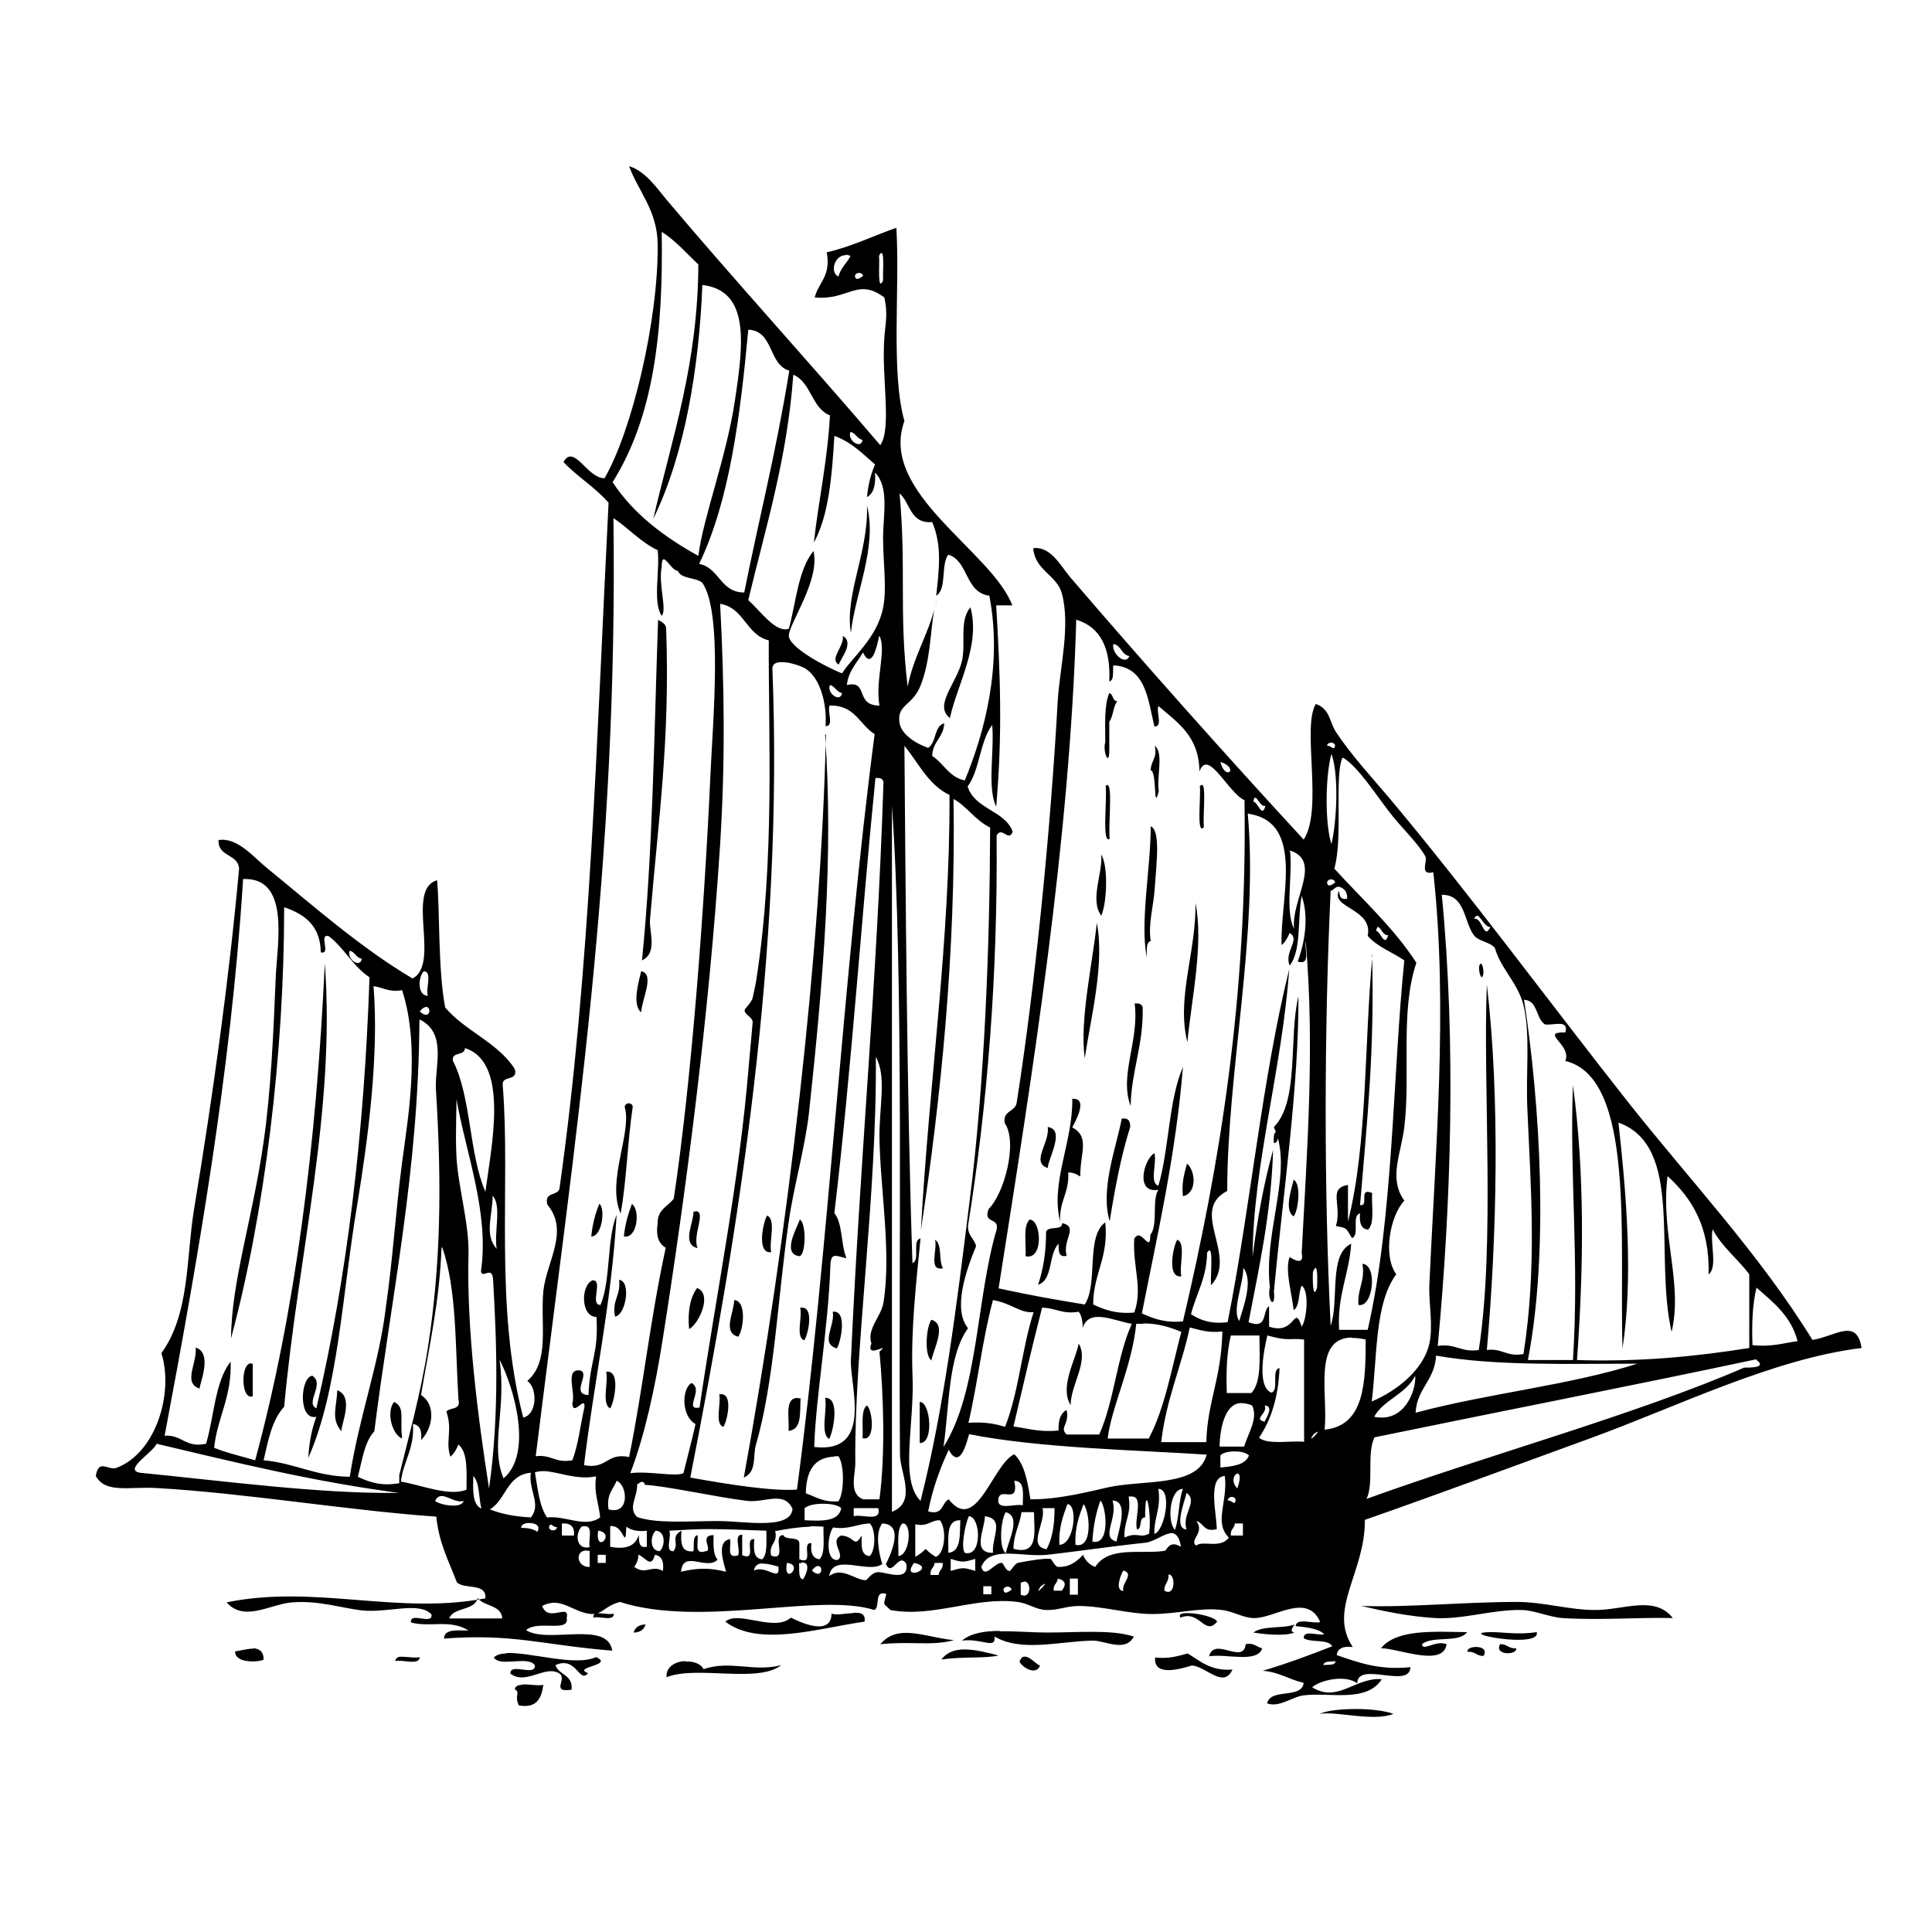 <?xml version="1.0" encoding="UTF-8" standalone="no"?>
<!-- Created with Inkscape (http://www.inkscape.org/) -->
<svg xmlns:dc="http://purl.org/dc/elements/1.1/" xmlns:cc="http://creativecommons.org/ns#" xmlns:rdf="http://www.w3.org/1999/02/22-rdf-syntax-ns#" xmlns:svg="http://www.w3.org/2000/svg" xmlns="http://www.w3.org/2000/svg" version="1.1" width="100%" height="100%" viewBox="0 0 48 48" id="Layer_1" xml:space="preserve">
<defs id="defs157" />
<path d="m 15.63,4.13 c 0.23,0.63 0.70,1.09 0.71,1.94 0.02,1.88 -0.64,4.64 -1.32,5.81 -0.43,0.01 -0.76,-0.87 -1.02,-0.40 0.34,0.36 0.79,0.63 1.12,1.01 -0.30,5.90 -0.45,11.60 -1.22,17.04 -0.04,0.19 -0.39,0.07 -0.30,0.40 0.55,0.66 -0.02,1.41 -0.10,2.14 -0.08,0.84 0.17,1.75 -0.40,2.24 0.25,0.16 0.26,0.82 -0.10,0.91 -0.73,-2.80 -0.31,-5.77 -0.51,-8.26 -0.03,-0.26 0.39,-0.08 0.30,-0.40 -0.42,-0.66 -1.23,-0.94 -1.73,-1.53 -0.18,-0.96 -0.13,-2.37 -0.20,-3.16 -0.79,0.22 0.09,2.08 -0.61,2.44 C 8.96,23.55 7.73,22.46 6.65,21.58 6.30,21.30 5.91,20.80 5.43,20.87 c -0.02,0.43 0.48,0.33 0.51,0.71 -0.25,2.77 -0.66,5.70 -1.12,8.47 -0.20,1.23 -0.10,2.58 -0.81,3.57 0.31,0.98 -0.13,2.48 -1.12,2.85 -0.20,0.07 -0.44,-0.24 -0.51,0.20 0.24,0.44 0.82,0.26 1.52,0.30 2.24,0.13 4.77,0.56 6.94,0.71 0.06,0.64 0.31,1.11 0.51,1.63 0.18,0.19 0.74,0.00 0.71,0.40 -2.19,0.42 -4.23,-0.35 -6.43,0.10 0.44,0.50 1.09,0.04 1.63,0 0.67,-0.05 1.21,0.14 1.73,0.20 0.64,0.07 1.43,-0.23 1.73,0.10 0.04,0.28 -0.55,-0.08 -0.51,0.20 0.48,0.13 0.97,-0.09 1.43,0.20 -0.27,0.00 -0.60,-0.05 -0.61,0.20 1.73,-0.13 2.44,0.16 4.18,0.30 -0.11,-0.76 -1.60,-0.16 -2.14,-0.51 0.29,-0.26 1.08,0.07 1.01,-0.30 0.08,-0.39 -0.46,0.13 -0.61,-0.30 0.47,-0.25 0.75,0.16 1.22,0.20 0.31,0.00 0.31,-0.19 0.71,-0.30 2.04,0.65 4.94,-0.24 6.32,0.20 0.16,-0.07 -0.02,-0.50 0.30,-0.40 -0.08,0.32 -0.08,0.21 0.10,0.40 1.06,0.20 2.11,-0.34 3.16,-0.20 0.26,0.03 0.45,0.19 0.71,0.20 0.29,0.01 0.51,-0.10 0.81,-0.10 0.59,-0.00 1.24,0.20 1.83,0.20 0.62,-8.41e-4 1.20,-0.17 1.73,-0.10 0.31,0.04 0.52,0.20 0.81,0.20 0.50,-0.00 1.31,-0.64 1.63,0.10 -0.17,0.05 -0.59,-0.12 -0.61,0.10 0.26,0.03 0.55,0.05 0.71,0.20 -0.14,0.05 -0.52,-0.12 -0.51,0.10 0.18,0.12 0.59,0.01 0.71,0.20 -0.56,0.22 -1.12,0.43 -1.73,0.61 0.41,0.03 0.66,0.22 1.02,0.30 -0.05,0.41 -0.82,0.12 -0.91,0.51 0.31,0.11 0.61,-0.16 0.91,-0.20 0.65,-0.08 1.56,0.19 1.94,-0.40 -0.65,-0.06 -1.09,0.60 -1.73,0.20 0.20,-0.18 0.82,-0.32 1.12,-0.10 0.01,-0.56 1.31,0.15 1.32,-0.40 -0.79,0.08 -1.30,-0.12 -1.83,-0.30 0.02,-0.17 0.17,-0.23 0.40,-0.20 -0.63,-0.93 0.31,-1.85 0.30,-3.16 1.86,-0.65 3.71,-1.34 5.61,-2.03 2.14,-0.78 4.53,-1.97 6.73,-2.24 -0.12,-0.76 -0.65,-0.29 -1.22,-0.20 -1.32,-2.14 -3.04,-3.96 -4.59,-5.92 -1.97,-2.50 -3.95,-5.19 -5.92,-7.54 -0.44,-0.52 -0.94,-1.06 -1.32,-1.63 -0.17,-0.25 -0.15,-0.59 -0.51,-0.71 -0.35,0.58 0.19,2.62 -0.30,3.37 -1.92,-2.08 -4.02,-4.44 -5.81,-6.53 -0.22,-0.26 -0.48,-0.77 -0.91,-0.71 0.04,0.55 0.59,0.67 0.71,1.12 0.22,0.80 -0.05,1.87 -0.10,2.65 -0.18,3.26 -0.56,7.07 -1.02,10.00 -0.03,0.24 -0.35,0.19 -0.30,0.51 0.33,0.47 -0.00,1.74 -0.40,2.14 -0.14,0.38 0.27,0.19 0.20,0.51 -0.51,1.72 -0.45,4.03 -1.32,5.40 0.15,-1.03 0.11,-2.26 0.61,-2.95 -0.38,-0.47 -0.06,-1.41 0.20,-2.04 -0.04,-0.19 -0.21,-0.25 -0.20,-0.51 0.48,-2.98 0.74,-6.19 0.71,-9.69 0.13,-0.25 0.30,0.18 0.40,-0.10 -0.20,-0.53 -0.94,-0.55 -1.12,-1.12 0.30,-0.40 0.30,-1.11 0.61,-1.53 l 0.00,0.00 c 0.06,0.64 -0.13,1.56 0.10,2.03 0.16,-1.84 0.10,-3.29 0,-5.00 l 0.40,0 C 24.64,13.69 21.82,12.24 22.47,10.46 22.13,9.26 22.36,7.16 22.27,5.66 c -0.58,0.20 -1.09,0.46 -1.73,0.61 0.11,0.59 -0.20,0.74 -0.30,1.12 0.84,0.08 1.06,-0.50 1.73,0 0.10,0.43 0.02,0.68 0,1.02 -0.07,0.98 0.19,2.24 -0.10,2.65 C 20.12,9.01 18.21,6.92 16.55,4.95 16.32,4.67 16.02,4.24 15.63,4.13 z m 0.81,1.63 c 0.35,0.22 0.61,0.53 0.91,0.81 -0.01,2.47 -0.65,4.30 -1.12,6.32 0.79,-1.61 1.14,-3.78 1.22,-5.81 1.17,0.14 1.03,1.42 0.81,2.86 -0.20,1.38 -0.79,2.91 -0.91,3.87 -0.85,-0.47 -1.61,-1.04 -2.13,-1.83 1.02,-1.63 1.26,-3.71 1.22,-6.22 z m 5.47,0.53 c 0.06,0.02 0.02,0.54 0.03,0.68 -0.15,0.31 -0.08,-0.44 -0.10,-0.61 0.02,-0.05 0.04,-0.08 0.06,-0.07 z m -0.90,0.04 c 0.04,2.21e-4 0.08,0.01 0.12,0.03 -0.09,0.18 -0.24,0.29 -0.30,0.51 C 20.61,6.77 20.73,6.34 21.01,6.34 z m 0.34,0.45 c 0.04,0.00 0.09,0.03 0.09,0.08 -0.09,0.06 -0.18,0.12 -0.20,0 0.01,-0.06 0.06,-0.08 0.11,-0.08 z m -2.76,1.41 c 0.64,0.03 0.49,0.86 1.02,1.02 -0.34,2.08 -0.73,3.57 -1.12,5.51 -0.60,-0.00 -0.61,-0.61 -1.12,-0.71 0.76,-1.58 1.02,-3.67 1.22,-5.81 z m 1.12,1.12 c 0.45,0.19 0.45,0.83 0.91,1.01 -0.06,1.12 -0.28,2.09 -0.40,3.16 0.37,-0.67 0.45,-1.65 0.51,-2.65 0.42,0.15 0.70,0.44 1.01,0.71 -0.10,0.23 -0.17,0.49 -0.20,0.81 0.17,-0.09 0.22,-0.31 0.20,-0.61 0.36,0.37 0.20,1.05 0.20,1.63 0.00,0.61 0.10,1.24 0,1.73 l 0.00,0 c -0.15,0.76 -0.78,1.24 -1.02,1.63 -0.24,-0.09 -1.25,-0.58 -1.32,-0.91 -0.05,-0.26 0.79,-1.39 0.61,-2.13 -0.38,0.47 -0.43,1.26 -0.61,1.93 -0.33,0.12 -0.72,-0.46 -1.01,-0.71 0.43,-1.80 0.97,-3.51 1.12,-5.61 z m 1.42,1.42 c 0.13,0.03 0.16,0.17 0.30,0.20 -0.04,0.25 -0.39,0.00 -0.30,-0.20 z m 1.22,1.53 c 0.27,0.23 0.26,0.76 0.81,0.71 0.24,0.57 0.18,1.11 0.10,1.83 0.27,-0.16 0.11,-0.77 0.30,-1.02 0.51,0.16 0.41,0.94 1.02,1.02 0.33,1.71 -0.11,3.38 -0.61,4.59 -0.39,-0.08 -0.52,-0.42 -0.81,-0.61 0.01,-0.36 0.28,-0.45 0.30,-0.81 -0.26,0.07 -0.19,0.48 -0.40,0.61 -0.35,-0.12 -0.67,-0.36 -0.71,-0.61 -0.08,-0.46 0.31,-0.43 0.51,-0.91 0.26,-0.63 0.25,-1.36 0.35,-1.91 -0.18,0.67 -0.52,1.19 -0.66,1.91 -0.22,-1.86 -0.03,-2.93 -0.20,-4.79 z m -0.81,0.30 c 0.04,1.16 -0.56,2.22 -0.40,3.16 0.11,-1.00 0.66,-2.12 0.40,-3.16 z m -6.32,0.30 c 0.39,0.25 0.68,0.60 1.12,0.81 0.06,0.51 -0.13,1.29 0.10,1.63 0.14,-0.15 -0.09,-0.78 0,-1.22 0.00,-0.47 0.23,0.11 0.40,0.10 0.08,0.21 0.45,0.16 0.61,0.30 0.51,0.74 0.26,3.42 0.20,4.79 -0.16,3.48 -0.48,7.65 -0.91,10.51 -0.14,0.19 -0.41,0.27 -0.40,0.61 -0.05,0.33 0.03,0.51 0.20,0.61 -0.40,1.85 -0.55,3.42 -0.91,5.20 -0.56,-0.12 -0.55,0.32 -1.12,0.20 0.25,-2.09 0.68,-4.00 0.81,-6.22 -0.25,0.62 -0.14,1.62 -0.40,2.24 -0.28,0.01 0.08,-0.63 -0.20,-0.61 -0.30,0.13 -0.29,0.91 0.10,0.91 0.05,0.95 -0.16,1.04 -0.20,1.94 -0.45,-0.02 0.05,-0.53 -0.20,-0.61 -0.40,-0.06 -0.11,0.55 -0.20,0.81 0.01,0.36 0.33,-0.21 0.30,0.10 -0.10,0.44 -0.15,0.93 -0.30,1.32 -0.42,0.08 -0.52,-0.15 -0.91,-0.10 0.99,-7.99 2.05,-14.74 1.93,-23.37 z m 8.06,2.04 c -0.01,0.06 -0.03,0.12 -0.04,0.19 0.01,-0.06 0.03,-0.12 0.04,-0.19 z m -5.40,0.10 c 0.61,0.09 0.65,0.77 1.22,0.91 -0.01,2.45 0.15,5.43 -0.30,8.37 -0.01,0.09 -0.06,0.34 -0.10,0.51 -0.03,0.12 -0.20,0.28 -0.20,0.30 -0.01,0.12 0.19,0.17 0.20,0.30 0.00,0.03 -0.07,0.78 -0.10,1.12 l -0.00,0 c -0.23,2.83 -0.81,5.66 -1.22,8.46 -0.41,0.08 0.12,-0.45 -0.20,-0.61 -0.25,0.15 -0.25,0.83 0.10,1.02 -0.09,0.41 -0.20,0.81 -0.30,1.22 -0.20,0.10 -0.83,-0.06 -1.32,0 0.36,-0.94 0.62,-2.14 0.81,-3.36 0.57,-3.61 1.15,-8.04 1.42,-12.24 0.13,-2.05 0.11,-3.95 0,-6.02 z m 6.22,0.10 c -0.27,0.34 -0.10,0.88 -0.20,1.32 -0.13,0.56 -0.71,1.10 -0.30,1.42 0.18,-0.83 0.77,-1.81 0.51,-2.75 z m 2.65,0.30 c 0.59,0.18 0.85,0.71 0.81,1.53 0.13,-0.03 0.08,-0.25 0.10,-0.40 0.80,0.04 0.86,0.83 1.02,1.52 0.22,0.01 0.04,-0.36 0.10,-0.51 0.47,0.41 1.01,0.74 1.02,1.63 0.21,-0.60 0.72,0.54 1.12,0.71 0.07,4.90 -0.61,9.04 -1.53,12.95 -0.45,0.04 -0.74,-0.07 -1.02,-0.20 0.39,-1.98 0.84,-3.92 1.02,-6.12 -0.36,0.83 -0.34,2.03 -0.61,2.95 -0.23,-0.07 -0.03,-0.57 -0.10,-0.81 -0.26,0.15 -0.49,1.01 0.10,0.91 -0.17,0.26 -0.00,0.87 -0.20,1.12 -0.00,0.50 -0.23,-0.22 -0.40,0.10 -0.04,0.71 0.22,1.22 0,1.83 -0.45,0.04 -0.74,-0.07 -1.02,-0.20 0.00,-0.77 0.39,-1.16 0.30,-2.04 -0.49,0.35 -0.17,1.53 -0.51,2.04 -0.91,-0.15 -1.29,-0.22 -2.14,-0.40 0.85,-5.41 1.77,-11.10 1.93,-16.63 z m -10.40,0.00 c -0.10,2.85 -0.13,5.78 -0.40,8.46 0.40,-0.18 0.17,-0.73 0.20,-1.02 0.21,-2.52 0.50,-4.45 0.40,-7.24 -0.02,-0.11 -0.11,-0.15 -0.20,-0.20 z m 4.59,0.40 c 0.04,0.26 -0.35,0.58 -0.10,0.71 0.05,-0.16 0.39,-0.54 0.10,-0.71 z m 0.91,0.00 c 0.18,0.35 -0.11,1.10 0,1.73 -0.62,0.00 -0.26,-0.64 -0.81,-0.51 0.04,-0.36 0.26,-0.56 0.40,-0.81 0.21,0.43 0.34,-0.10 0.40,-0.40 z m 5.81,0.20 c 0.20,0.03 0.20,0.27 0.40,0.30 -0.10,0.25 -0.45,-0.07 -0.40,-0.30 z m -8.23,0.45 c 0.21,7.5e-5 0.50,0.11 0.58,0.16 l 0.00,0 c 0.38,0.24 0.54,0.90 0.50,1.43 0.22,0.01 0.04,-0.36 0.10,-0.51 0.63,-0.02 0.74,0.47 1.12,0.71 -0.80,6.12 -1.15,12.92 -1.93,18.77 -0.64,0.04 -1.70,-0.13 -2.65,-0.30 1.21,-6.17 2.32,-13.04 2.04,-20.10 0.00,-0.12 0.10,-0.16 0.23,-0.16 z m 1.19,0.57 c 0.13,0.03 0.16,0.17 0.30,0.20 -0.04,0.25 -0.39,0.00 -0.30,-0.20 z m 6.94,0.20 c -0.13,0.30 -0.10,0.77 -0.10,1.22 -0.07,0.22 0.10,0.64 0.10,0.20 l 0,-0.71 c 0.10,-0.13 0.09,-0.37 0.20,-0.51 -0.13,-0.00 -0.09,-0.17 -0.20,-0.20 z m -7.04,1.02 c -0.12,5.38 -0.94,12.42 -2.04,18.47 0.33,-0.14 0.22,-0.54 0.30,-0.81 0.46,-1.59 0.54,-3.63 0.81,-5.51 0.13,-0.93 0.40,-1.81 0.51,-2.75 0.36,-3.35 0.61,-6.36 0.40,-9.38 z m 12.56,0.21 c 0.04,0.00 0.09,0.03 0.09,0.08 -0.04,0.14 -0.08,-0.01 -0.20,0 0.01,-0.06 0.06,-0.08 0.10,-0.08 z m -4.39,0.08 c 0.07,0.31 -0.10,0.37 -0.10,0.61 0.16,0.02 0.06,1.09 0.20,0.51 -0.06,-0.34 0.13,-0.95 -0.10,-1.12 z m -6.22,0.00 c 0.35,0.42 0.59,0.97 1.12,1.22 0.02,3.58 -0.51,7.15 -0.71,10.81 0.49,-3.24 0.87,-6.85 0.81,-10.71 0.34,0.19 0.54,0.53 0.91,0.71 -0.01,2.86 -0.13,6.30 -0.51,9.28 -0.32,2.58 -0.64,5.17 -1.22,7.45 -0.53,-0.54 -0.14,-1.89 -0.20,-3.16 -0.04,-1.10 0.09,-2.23 0.20,-3.36 -0.22,0.04 -0.00,0.54 -0.20,0.61 -0.14,-4.10 -0.17,-9.31 -0.20,-12.85 z m 10.61,0.20 c 0.19,0.53 0.13,1.69 0,2.24 -0.17,-0.52 -0.15,-1.72 0,-2.24 z m 0.30,0.10 c 0.36,0.23 0.76,0.85 1.12,1.32 0.30,0.40 0.71,0.77 0.91,1.12 0.07,0.12 -0.16,0.49 0.20,0.40 0.37,3.36 0.05,6.91 -0.10,10.30 -0.01,0.42 0.10,0.98 0,1.42 -0.14,0.62 -0.77,1.15 -1.43,1.43 0.14,-1.11 0.07,-2.44 0.61,-3.16 -0.34,-0.47 -0.15,-1.46 0.20,-1.83 -0.40,-0.56 -0.08,-1.16 0,-1.83 0.16,-1.32 -0.11,-2.87 0.30,-4.08 -0.57,-0.88 -1.34,-1.57 -2.04,-2.34 l 0.00,0 c 0.22,-0.74 -0.00,-2.29 0.20,-2.75 z m -3.06,0.10 c 0.48,0.15 0.13,0.50 0,0 z m -8.49,0.40 c 0.06,0.00 0.11,0.04 0.12,0.10 -0.16,5.02 -0.58,9.28 -0.81,14.38 -0.02,0.63 0.56,2.31 -0.91,2.14 0.03,-1.19 0.35,-2.96 0.40,-4.49 0.01,-0.37 0.14,-0.25 0.40,-0.20 -0.14,-0.33 -0.09,-0.86 -0.30,-1.12 0.43,-3.63 0.67,-7.33 1.02,-10.81 0.02,-0.00 0.05,-0.00 0.07,-0.00 z m 8.04,0.17 c -0.01,-0.00 -0.03,0.00 -0.06,0.03 0.03,0.27 -0.09,1.24 0.10,1.02 -0.03,-0.24 0.06,-1.01 -0.04,-1.05 z m -2.37,0.01 c -0.01,-6.69e-4 -0.02,0.00 -0.03,0.01 l 0,0.00 c 0.04,0.36 -0.10,1.46 0.10,1.32 -0.04,-0.34 0.08,-1.33 -0.06,-1.34 z m 3.69,0.31 c 0.05,-7.4e-5 0.14,0.24 0.25,0.20 -0.09,0.33 -0.19,-0.11 -0.30,-0.10 0.01,-0.07 0.02,-0.10 0.04,-0.10 z m -9.03,0.20 c 0.30,4.23 0.16,11.46 0.20,16.12 0.00,0.44 0.43,1.18 -0.20,1.42 l 0,-17.55 z m 8.87,0.20 c 1.40,0.22 0.77,2.11 0.81,3.26 0.09,-0.07 0.15,-0.18 0.20,-0.30 0.28,0.16 -0.14,0.45 0,0.81 0.30,-0.37 0.19,-1.16 0.30,-1.73 0.17,0.47 0.10,1.10 -0.10,1.63 0.34,0.10 0.16,-0.31 0.20,-0.51 0.23,2.67 0.03,5.22 -0.10,7.75 0.07,0.33 -0.21,0.16 -0.30,0.10 -0.12,0.33 0.05,0.86 0.10,1.32 0.16,-0.10 0.11,-0.43 0.20,-0.61 0.20,0.14 0.12,0.86 0,1.02 -0.20,-0.59 -0.14,0.23 -0.81,0 l 0,-0.51 c -0.18,0.12 -0.02,0.59 -0.51,0.40 0.26,-1.36 0.56,-2.69 0.61,-4.28 -0.23,0.82 -0.39,1.71 -0.51,2.65 0.01,-2.26 0.74,-4.70 0.91,-7.14 -0.68,2.75 -0.96,5.90 -1.53,8.77 -0.42,0.05 -0.68,-0.05 -0.91,-0.20 0.13,-0.51 0.39,-0.89 0.40,-1.53 0.18,-0.27 0.07,0.60 0.10,0.81 0.68,-0.73 -0.56,-1.85 0.40,-2.34 0.00,-2.98 0.78,-6.37 0.51,-9.38 z m -2.44,0.30 c 0.00,1.05 -0.27,2.37 -0.10,3.26 0.01,-0.15 -0.03,-0.37 0.10,-0.40 -0.07,-0.43 0.07,-0.85 0.10,-1.32 0.04,-0.62 0.15,-1.42 -0.10,-1.53 z m 3.46,0.61 c 0.81,0.27 0.03,1.20 0.10,1.94 -0.23,-0.44 -0.03,-1.32 -0.10,-1.94 z m -4.69,0.10 c 0.04,0.48 -0.29,1.12 0,1.52 0.14,-0.30 0.18,-1.23 0,-1.52 z m -21.32,0.61 c 1.17,-0.05 0.85,1.58 0.81,2.44 -0.05,1.28 -0.12,2.85 -0.30,4.08 -0.27,1.91 -0.80,3.47 -0.81,4.89 0.84,-3.12 1.32,-7.08 1.32,-10.71 0.50,0.17 0.90,0.45 0.91,1.12 0.27,0.07 -0.07,-0.48 0.20,-0.40 0.38,0.29 0.60,0.75 1.01,1.02 -0.13,3.88 -0.56,7.46 -1.32,10.71 -0.29,-0.14 0.22,-0.60 -0.10,-0.81 -0.30,0.03 -0.36,1.12 0.10,1.02 -0.11,0.29 -0.18,0.63 -0.20,1.02 0.75,-1.69 0.84,-4.08 1.22,-6.32 0.26,-1.58 0.54,-3.69 0.40,-5.40 0.23,0.03 0.38,0.16 0.71,0.10 0.47,1.44 0.13,3.27 0,4.28 -0.16,1.21 -0.23,2.40 -0.40,3.57 C 9.42,33.90 8.93,35.15 8.69,36.69 7.84,36.68 7.33,36.35 6.55,36.28 6.66,35.79 6.76,35.27 7.06,34.95 7.41,31.13 8.34,27.62 8.07,23.93 7.86,28.42 7.34,32.58 6.34,36.28 6.00,36.18 5.64,36.10 5.32,35.97 5.40,35.21 5.76,34.72 5.73,33.83 5.34,34.32 5.32,35.20 5.12,35.87 4.60,35.98 4.53,35.64 4.09,35.67 4.92,31.27 5.73,26.62 6.03,21.99 z m 27.01,0.01 c 0.05,-0.01 0.12,0.02 0.12,0.08 -0.09,0.06 -0.18,0.12 -0.20,0 0.00,-0.04 0.04,-0.07 0.07,-0.08 z m 0.22,0.18 c 0.12,0.04 0.21,0.12 0.20,0.30 -0.17,0.03 -0.19,-0.07 -0.20,-0.20 -0.23,0.43 0.85,0.44 0.71,1.12 0.23,0.27 0.60,0.40 0.91,0.61 -0.29,2.85 -0.27,6.39 -0.91,9.18 l -0.71,0 c -0.05,-0.87 0.25,-1.38 0.30,-2.14 -0.57,0.27 -0.29,1.40 -0.51,2.04 -0.17,-3.36 -0.16,-7.45 0,-10.81 0.08,-0.01 0.10,-0.10 0.20,-0.10 z m 2.55,0.20 c 0.60,0.00 0.54,0.68 0.81,1.02 0.12,0.14 0.38,0.15 0.51,0.30 0.14,0.51 0.57,0.87 0.71,1.42 0.18,0.75 0.05,1.72 0.10,2.65 0.08,1.86 0.24,3.87 -0.10,6.02 -0.42,0.08 -0.52,-0.15 -0.91,-0.10 0.25,-2.80 0.33,-6.29 0,-9.08 -0.10,2.57 0.21,6.42 -0.20,9.08 -0.44,0.07 -0.57,-0.17 -1.02,-0.10 0.33,-3.48 0.46,-7.52 0.10,-11.22 z m -6.12,0.20 c 0.03,1.18 -0.48,2.36 -0.20,3.46 0.10,-1.05 0.41,-2.44 0.20,-3.46 z m 6.99,0.32 c 0.08,-0.02 0.20,0.30 0.34,0.28 -0.17,0.35 -0.20,-0.25 -0.40,-0.20 0.01,-0.05 0.03,-0.07 0.06,-0.07 z m -9.44,0.18 c -0.11,1.04 -0.43,2.42 -0.30,3.36 0.15,-1.00 0.50,-2.35 0.30,-3.36 z m 6.99,0.10 c 0.05,-7.3e-5 0.14,0.24 0.25,0.20 -0.09,0.33 -0.20,-0.11 -0.30,-0.10 0.01,-0.07 0.03,-0.10 0.05,-0.10 z M 8.69,23.62 c 0.13,0.03 0.16,0.18 0.30,0.20 -0.04,0.25 -0.39,0.00 -0.30,-0.20 z m 25.41,0.10 c -0.21,2.20 -0.12,4.70 -0.61,6.63 l 0,-0.91 c -0.51,0.08 -0.14,0.51 -0.30,1.02 0.28,0.06 0.23,0.02 0.40,0.30 0.20,-0.07 -0.02,-0.57 0.20,-0.61 -0.02,0.23 0.02,0.38 0.20,0.40 0.17,-0.16 0.08,-0.59 0.10,-0.91 -0.36,-0.15 -0.06,0.34 -0.30,0.30 0.18,-2.17 0.36,-3.77 0.30,-6.22 z m 2.68,0.23 c -0.01,8.58e-4 -0.02,0.01 -0.03,0.06 -0.02,0.13 0.06,0.39 0.10,0.20 0.02,-0.10 -0.02,-0.27 -0.06,-0.27 z M 10.53,24.13 c 0.22,0.01 0.04,0.43 0.10,0.61 -0.27,-0.00 -0.24,-0.48 -0.10,-0.61 z m 5.40,0 c -0.05,0.22 -0.24,0.83 0,1.02 0.01,-0.31 0.35,-0.95 0,-1.02 z m 16.33,0.61 -0.00,0.00 c 1.6e-5,0.00 -1.6e-5,0.00 0,0.01 0.00,-0.00 0.00,-0.01 0.00,-0.01 z m -0.00,0.01 c -0.25,1.02 0.03,2.60 -0.61,3.25 0.01,0.04 0.03,0.08 0.05,0.12 -0.06,0.04 -0.06,0.16 -0.05,0.28 0.06,-0.00 0.09,-0.06 0.10,-0.12 0.28,1.04 -0.35,2.41 -0.20,3.70 -0.08,0.34 0.15,0.58 0.10,0.10 0.22,-2.35 0.62,-5.08 0.61,-7.33 z m 5.61,0.09 c 0.34,0.02 0.28,0.45 0.51,0.61 0.19,0.04 0.61,-0.14 0.51,0.20 -0.66,-0.01 0.17,0.30 0,0.71 1.74,0.41 1.34,4.42 1.42,7.14 0.27,-1.73 0.10,-3.81 -0.10,-5.61 1.64,0.59 0.88,3.26 1.32,5.20 0.29,-1.21 -0.28,-2.43 -0.10,-3.87 0.60,0.55 1.05,1.25 1.02,2.44 0.23,-0.17 0.03,-0.77 0.10,-1.12 0.23,0.44 0.62,0.73 0.91,1.12 l 0,1.83 c -1.31,0.21 -2.70,0.35 -4.28,0.30 0.17,-2.35 0.19,-4.66 -0.10,-6.83 -0.09,2.23 0.16,4.32 0,6.83 l -1.12,0 c 0.52,-2.68 0.31,-6.33 -0.10,-8.98 z m -9.61,0.09 c -0.02,-0.00 -0.04,-4.2e-4 -0.07,0.00 0.12,0.93 -0.39,1.78 -0.10,2.55 0.02,-0.89 0.32,-1.51 0.30,-2.45 -0.01,-0.05 -0.05,-0.09 -0.12,-0.10 z m -17.69,0.09 c 0.16,-0.04 0.13,0.36 -0.14,0.11 0.05,-0.07 0.10,-0.10 0.14,-0.11 z m -0.14,0.31 c 0.68,0.34 0.37,1.15 0.40,1.73 0.15,2.39 0.12,4.37 -0.20,6.43 -0.17,1.10 -0.48,2.22 -0.71,3.16 l 0,0.20 C 9.46,36.93 9.17,36.82 8.89,36.69 9.00,36.28 9.05,35.83 9.30,35.56 9.72,32.21 10.40,29.12 10.42,25.36 z m 1.12,0.71 c 1.12,0.35 0.65,2.47 0.51,3.57 -0.41,-0.94 -0.35,-2.37 -0.81,-3.26 -0.03,-0.23 0.29,-0.11 0.30,-0.30 z m 10.20,0.20 c 0.29,0.50 0.09,1.23 0.10,2.04 0.02,1.27 0.30,2.83 0.10,4.08 -0.06,0.36 -0.42,0.65 -0.30,1.02 -0.16,0.41 0.51,-0.07 0.20,0.20 0.10,1.06 0.15,2.53 0,3.67 l -0.40,0 c -0.38,-0.13 -0.19,-0.66 -0.20,-0.91 l -0.00,-0.00 c -0.03,-2.77 0.54,-6.60 0.51,-10.10 z M 11.34,27.30 c 0.23,1.34 0.82,2.82 0.61,4.28 0.03,0.21 0.27,-0.15 0.30,0.20 l 0,0.00 c 0.08,1.40 0.17,3.31 -0.10,5.20 -0.27,-1.73 -0.56,-3.94 -0.51,-5.81 0.02,-0.77 -0.26,-1.68 -0.30,-2.44 -0.03,-0.56 0.01,-1.37 0,-1.43 z m 15.30,0 0,0.00 c 0.02,1.07 -0.55,2.09 -0.30,3.05 -0.03,-0.51 0.23,-0.71 0.20,-1.22 0.14,-0.00 0.22,0.05 0.30,0.10 -0.01,-0.58 0.25,-0.98 -0.20,-1.22 0.06,-0.12 0.42,-0.74 0,-0.71 z m -11.01,0.11 c -0.04,-0.00 -0.10,0.02 -0.11,0.09 0.19,0.64 -0.46,1.84 -0.10,2.65 0.15,-0.83 0.17,-1.79 0.30,-2.65 -5.41e-4,-0.05 -0.04,-0.08 -0.09,-0.09 z m 12.29,0.38 c -0.01,1.36e-4 -0.03,0.00 -0.05,0.00 -0.14,0.73 -0.54,1.76 -0.30,2.55 0.13,-0.81 0.28,-1.62 0.51,-2.34 -0.00,-0.10 -0.02,-0.21 -0.14,-0.21 z m -1.89,0.21 c 0.06,0.39 -0.43,0.87 0,1.02 0.01,-0.24 0.45,-0.96 0,-1.02 z m 3.46,0.91 c -0.06,0.24 -0.14,0.46 -0.10,0.81 0.36,-0.08 0.31,-0.64 0.10,-0.81 z m 2.65,0.40 c -0.04,0.20 -0.25,0.75 0,0.91 0.11,-0.12 0.20,-0.80 0,-0.91 z m -19.90,0.40 c 0.23,0.24 0.03,0.91 0.10,1.32 -0.31,-0.36 -0.11,-0.78 -0.10,-1.32 z m 2.65,0.20 c -0.10,0.24 -0.17,0.50 -0.20,0.81 0.28,0.00 0.35,-0.72 0.20,-0.81 z m 0.81,0 c -0.09,0.24 -0.17,0.50 -0.20,0.81 0.34,0.06 0.41,-0.66 0.20,-0.81 z m 1.59,0.19 c -0.01,-0.00 -0.03,-2.85e-4 -0.06,0.00 0.00,0.30 -0.30,0.81 0.10,0.91 -0.13,-0.33 0.22,-0.90 -0.04,-0.92 z m 1.77,0.10 c -0.09,0.12 -0.28,0.96 0.10,0.91 -0.06,-0.27 0.13,-0.80 -0.10,-0.91 z m 0.81,0.10 c -0.05,0.18 -0.47,0.86 0,0.91 0.16,-0.07 0.16,-0.84 0,-0.91 z m 5.71,0 c -0.17,0.16 -0.08,0.60 -0.10,0.91 0.45,0.11 0.40,-0.90 0.10,-0.91 z m 0.81,0.10 c -0.01,0.18 -0.34,0.05 -0.40,0.20 0.00,0.51 -0.07,0.94 -0.20,1.32 0.38,-0.12 0.25,-0.76 0.51,-1.02 0.00,0.16 -0.01,0.35 0.20,0.30 -0.11,-0.40 0.30,-0.71 -0.10,-0.81 z m -3.16,0.40 c 0.07,0.23 -0.18,0.79 0.20,0.71 -0.12,-0.18 -0.01,-0.59 -0.20,-0.71 z m 6.02,0 c -0.09,0.12 -0.28,0.96 0.10,0.91 -0.06,-0.27 0.12,-0.81 -0.10,-0.91 z m -18.26,0.20 c 0.36,1.03 0.32,2.46 0.40,3.77 0.07,0.27 -0.21,0.19 -0.30,0.30 0.16,0.46 -0.03,0.74 0.10,1.12 0.09,-0.07 0.15,-0.18 0.20,-0.30 0.24,0.20 0.20,0.67 0.20,1.12 -0.42,0.18 -1.14,-0.12 -1.63,-0.20 0.06,-0.51 0.34,-0.81 0.30,-1.43 0.17,0.02 0.23,0.17 0.20,0.40 0.31,-0.31 0.37,-0.89 0,-1.12 0.20,-1.19 0.46,-2.32 0.51,-3.67 z m 22.86,0.40 c 0.07,0.45 -0.13,0.61 -0.10,1.02 0.37,0.08 0.48,-1.00 0.10,-1.02 z m -2.96,0.10 c 0.26,0.33 -0.01,0.99 -0.10,1.32 -0.19,-0.26 0.10,-0.91 0.10,-1.32 z m 1.79,0.00 c 0.06,-0.02 0.05,0.39 0.04,0.50 -0.11,0.33 -0.11,-0.27 -0.10,-0.40 0.02,-0.06 0.04,-0.08 0.05,-0.09 z m -17.30,0.30 c 0.05,0.39 -0.18,0.49 -0.10,0.91 0.28,-0.04 0.40,-0.90 0.10,-0.91 z m 1.94,0.20 c -0.17,0.23 -0.24,0.57 -0.20,1.02 0.24,-0.12 0.59,-0.87 0.20,-1.02 z m 26.33,0 c 0.41,0.36 0.85,0.70 1.01,1.32 -0.35,0.05 -0.66,0.15 -1.12,0.10 -0.02,-0.53 0.00,-1.02 0.10,-1.43 z m -25.41,0.30 c 0.00,0.30 -0.30,0.81 0.10,0.91 0.13,-0.16 0.22,-0.89 -0.10,-0.91 z m 6.43,0 c 0.47,0.08 0.67,0.33 1.01,0.30 -0.29,0.89 -0.37,2.00 -0.71,2.85 -0.25,-0.08 -0.54,-0.13 -0.91,-0.10 0.23,-0.98 0.35,-2.09 0.61,-3.05 z m -4.73,0.19 c -0.01,-0.00 -0.03,-4.65e-4 -0.06,0.00 0.06,0.24 -0.12,0.73 0.10,0.81 0.08,-0.09 0.25,-0.78 -0.03,-0.81 z m 5.95,0.00 c 0.33,0.00 0.50,0.17 0.91,0.10 0.07,0.09 0.10,0.23 0.10,0.40 0.16,-0.50 0.78,-0.17 1.22,-0.10 -0.37,0.81 -0.44,1.93 -0.81,2.75 l -0.81,0 c -0.19,-0.18 0.08,-0.25 0,-0.61 -0.15,0.08 -0.21,0.25 -0.20,0.51 -0.45,0.05 -0.76,-0.05 -1.12,-0.10 0.23,-0.98 0.46,-1.98 0.71,-2.95 z m -5.20,0.10 c 0.06,0.36 -0.32,0.79 0.10,0.91 0.09,-0.12 0.28,-0.96 -0.10,-0.91 z m 2.45,0.20 c -0.12,0.15 -0.19,0.87 0,1.01 0.05,-0.28 0.40,-0.90 0,-1.01 z m 5.27,0.09 c 0.38,8.29e-4 0.67,0.10 0.94,0.21 -0.24,0.90 -0.41,1.90 -0.81,2.65 l -1.02,0 c 0.09,-0.78 0.60,-1.77 0.71,-2.85 0.05,-0.00 0.11,-0.00 0.17,-0.00 z m 1.15,0.10 c 0.24,0.06 0.46,0.14 0.81,0.10 -0.03,1.20 -0.37,1.72 -0.40,2.75 l -1.12,0 -0.00,0 c 0.12,-1.06 0.50,-1.87 0.71,-2.85 z m 1.02,0.20 0.71,0 c -0.00,0.54 0.06,1.15 -0.20,1.43 l -0.61,0 c -0.02,-0.53 0.00,-1.02 0.10,-1.43 z m 0.91,0 c 0.54,0.15 0.53,0.06 0.91,0.10 l 0,2.54 c -0.37,-0.03 -0.90,0.08 -1.12,-0.10 0.30,-0.44 0.48,-1.01 0.51,-1.73 -0.22,0.04 -0.00,0.54 -0.20,0.61 -0.38,-0.14 -0.18,-1.11 -0.10,-1.43 z m 2.10,0.06 c 0.10,-0.00 0.21,0.01 0.34,0.04 -0.00,1.08 -0.03,2.14 -1.02,2.24 0.09,-0.88 -0.30,-2.27 0.67,-2.29 z m -6.79,0.14 c -0.08,0.42 -0.48,1.08 -0.20,1.53 0.00,-0.51 0.46,-1.09 0.20,-1.53 z m -21.94,0.10 c 0.05,0.37 -0.33,0.88 0.10,1.02 -0.01,-0.10 0.34,-0.89 -0.10,-1.02 z m 30.82,0.20 c 1.47,0.26 3.26,0.20 5.00,0.20 -1.69,0.54 -3.74,0.74 -5.51,1.22 0.03,-0.61 0.48,-0.80 0.51,-1.43 z m 7.95,0.10 c 0.32,0.23 -0.26,0.19 -0.30,0.20 -2.73,1.18 -6.40,2.18 -9.38,3.26 0.19,-0.38 0.00,-1.14 0.20,-1.53 3.15,-0.65 6.34,-1.27 9.49,-1.94 z m -31.22,0.00 c 0.37,0.71 0.83,2.34 0.10,2.95 -0.34,-0.82 0.08,-1.72 -0.10,-2.95 z m -6.18,0.09 c -0.26,0.02 -0.24,0.93 0.05,0.82 l 0,-0.81 c -0.02,-0.00 -0.03,-0.00 -0.05,-0.00 z m 8.83,0.21 c 0.06,0.27 -0.12,0.80 0.10,0.91 0.09,-0.12 0.28,-0.96 -0.10,-0.91 z m 20.10,0.10 c 0.03,0.31 -0.23,1.18 -1.02,1.02 0.24,-0.43 0.79,-0.56 1.02,-1.02 z M 8.38,34.54 c -0.02,0.45 -0.16,0.70 0.10,1.02 0.00,-0.19 0.32,-0.86 -0.10,-1.02 z m 9.55,0.10 c -0.01,-0.00 -0.04,-4.51e-4 -0.06,0.00 0.05,0.24 -0.12,0.73 0.10,0.81 0.08,-0.09 0.25,-0.78 -0.03,-0.81 z m 1.89,0.09 c -0.34,0.00 -0.20,0.50 -0.23,0.82 0.34,-0.03 0.28,-0.46 0.30,-0.81 -0.02,-0.00 -0.05,-0.00 -0.07,-0.00 z m 0.68,0.00 c 0.06,0.31 -0.13,0.88 0.10,1.02 0.09,-0.14 0.29,-1.04 -0.10,-1.02 z m -10.71,0.10 c -0.20,0.25 -0.05,0.81 0.20,0.91 -0.06,-0.51 0.08,-0.78 -0.20,-0.91 z m 13.06,0 0,1.02 c 0.36,0.03 0.27,-1.03 0,-1.02 z m 7.97,0.03 c 0.08,-0.00 0.18,0.01 0.29,0.06 0.15,0.33 -0.09,0.66 -0.20,1.02 l -0.61,0 c 0.01,-0.48 0.14,-1.05 0.51,-1.08 z m -9.29,0.06 c -0.15,0.14 -0.08,0.52 -0.10,0.81 0.34,0.10 0.24,-0.76 0.10,-0.81 z m 9.89,0 c 0.25,0.01 0.02,0.34 0,0.40 -0.30,-0.06 0.09,-0.21 0,-0.40 z m 1.32,0.65 c 0.04,0.00 -0.30,0.34 -0.10,0.06 0.06,-0.04 0.09,-0.06 0.10,-0.06 z m -8.67,0.06 c 1.73,0.35 4.26,0.40 5.91,0.51 -0.21,0.81 -1.56,0.62 -2.44,0.81 -0.41,0.09 -1.23,0.31 -1.94,0.30 -0.07,-0.43 -0.14,-0.87 -0.40,-1.12 -0.54,0.25 -0.94,2.00 -1.63,1.12 -0.18,0.09 -0.13,0.41 -0.51,0.30 0.11,-0.56 0.29,-1.06 0.51,-1.53 0.27,0.49 0.43,-0.11 0.51,-0.40 z M 3.89,35.87 c 1.95,0.46 3.88,0.94 6.02,1.22 C 7.98,37.12 5.52,36.79 3.48,36.59 3.05,36.52 3.81,36.08 3.89,35.87 z m 26.79,0.19 c 0.14,0 0.28,0.03 0.35,0.10 -0.09,0.24 -0.40,0.27 -0.71,0.30 l 0,-0.30 c 0.06,-0.07 0.21,-0.10 0.35,-0.10 z M 20.73,36.18 c 0.03,-0.00 0.07,-0.00 0.10,0 0.15,0.20 0.15,0.91 0,1.12 -0.37,0.03 -0.56,-0.11 -0.81,-0.20 0.01,-0.53 0.19,-0.89 0.70,-0.91 z m -7.23,0.37 c 0.34,0.00 0.80,0.23 1.31,0.13 -0.06,0.43 0.07,0.67 0.10,1.02 -0.37,0.27 -0.85,-0.05 -1.32,0 -0.19,-0.28 -0.23,-0.71 -0.30,-1.12 0.06,-0.02 0.13,-0.03 0.21,-0.03 z m -0.31,0.03 c -0.07,0.44 0.27,0.79 0,1.12 -0.38,-0.02 -0.72,-0.08 -1.02,-0.20 0.40,-0.23 0.42,-0.86 1.02,-0.91 z m 17.55,0.03 c 0.06,-0.00 0.10,0.09 0,0.37 -0.17,-0.18 -0.07,-0.36 0,-0.37 z m -18.98,0.06 c 0.16,0.17 0.13,0.54 0.20,0.81 -0.23,-0.10 -0.21,-0.47 -0.20,-0.81 z m 18.67,0 c 0.08,0.65 -0.28,1.15 0.10,1.53 -0.21,0.29 -0.65,0.06 -0.81,0.20 -0.19,-0.13 0.23,-0.33 0,-0.61 0.19,0.04 0.18,0.29 0.51,0.20 -0.00,-0.37 -0.24,-1.29 0.20,-1.32 z M 15.32,36.79 c 0.27,0.10 0.34,0.86 -0.20,0.71 l -0.00,0 c -0.06,-0.36 0.11,-0.49 0.20,-0.71 z m 9.89,0 c 0.26,0.01 0.20,0.34 0.20,0.61 -0.17,-0.05 -0.59,0.12 -0.61,-0.10 0.00,-0.43 0.53,0.14 0.40,-0.51 z m -9.26,0.03 c 0.03,-0.00 0.06,0.00 0.07,0.07 0.55,0.03 1.79,0.31 2.55,0.40 0.42,0.05 0.92,-0.26 1.12,0.20 -0.05,0.53 -1.21,0.30 -1.83,0.30 -0.75,0 -1.54,0.07 -2.03,-0.10 -0.24,-0.23 0.01,-0.49 0,-0.81 0.04,-0.03 0.09,-0.06 0.12,-0.07 z m 12.83,0.17 c 0.36,0.01 0.15,1.05 -0.10,1.12 -0.01,-0.42 0.17,-0.63 0.10,-1.12 z m 0.61,0 c -0.11,0.29 -0.09,0.72 -0.20,1.02 -0.20,-0.21 -0.13,-1.02 0.20,-1.02 z m 0.09,0.10 c 0.30,0.21 -0.13,0.53 0,0.91 -0.32,-0.02 -0.06,-0.66 0,-0.91 z m -18.53,0.08 c 0.16,-0.02 0.37,0.18 0.57,0.12 -0.06,0.21 -0.62,0.09 -0.71,0 0.03,-0.07 0.08,-0.11 0.13,-0.12 z m 17.17,0.01 c 0.30,0.01 0.05,0.58 0.13,0.82 0.14,-0.02 0.03,-0.30 0.20,-0.30 -0.00,-0.96 0.17,-0.08 0.10,0.40 -0.21,0.13 -0.30,-0.05 -0.61,0.10 -0.03,-0.40 0.18,-0.56 0.10,-1.02 0.02,-0.00 0.04,-0.00 0.06,-0.00 z m 2.49,0.01 c 0.04,0.00 0.09,0.03 0.09,0.09 -0.04,0.14 -0.08,-0.01 -0.20,0 0.01,-0.06 0.06,-0.09 0.10,-0.09 z m -3.27,0.09 c 0.15,0.16 0.25,1.13 -0.20,1.02 l -0.00,0 c 0.02,-0.38 0.09,-0.72 0.20,-1.02 z m 0.30,0 c 0.43,0.01 0.13,0.81 0.10,1.02 -0.41,-0.11 0.04,-0.56 -0.10,-1.02 z m -7.19,0.08 c 0.18,0 0.37,0.03 0.45,0.11 -0.06,0.34 -0.49,0.32 -0.91,0.30 l 0,-0.30 0.00,0 c 0.08,-0.07 0.26,-0.11 0.45,-0.11 z m 6.07,0.01 c 0.27,0.01 0.17,1.01 -0.20,1.01 -0.02,-0.43 0.09,-0.71 0.20,-1.01 z m 0.40,0 c 0.15,0.16 0.25,1.12 -0.20,1.01 -0.02,-0.43 0.09,-0.71 0.20,-1.01 z m -5.71,0.10 0.61,0 c 0.09,0.36 -0.40,0.14 -0.61,0.20 l 0,-0.20 z m 4.69,0 0.30,0 c -0.00,0.40 -0.05,0.76 -0.20,1.02 -0.49,-0.08 -0.00,-0.68 -0.10,-1.02 z m -0.91,0.10 c 0.40,0.11 0.05,0.73 0,1.02 -0.19,-0.14 -0.12,-0.86 0,-1.02 z m 0.40,0 0.30,0 c -0.00,0.47 0.13,1.08 -0.51,0.91 0.00,-0.36 0.15,-0.58 0.20,-0.91 z m -1.32,0.10 c 0.30,0.01 0.34,1.03 -0.10,0.91 -0.10,-0.13 -0.00,-0.68 0.10,-0.91 z m 0.40,0 c 0.50,0.07 0.17,0.51 0.20,0.91 -0.54,0.01 -0.20,-0.60 -0.20,-0.91 z m -1.12,0.10 c 0.17,0.20 0.14,0.82 -0.10,0.91 -0.43,-0.26 -0.07,-0.26 -0.51,0 l 0,-0.81 c 0.31,0.07 0.37,-0.10 0.61,-0.10 z m 0.51,0 c -0.02,0.35 0.03,0.78 -0.30,0.81 0.01,-0.36 -0.07,-0.82 0.30,-0.81 z m -10.75,0.07 c 0.15,-0.01 0.34,0.04 0.24,0.22 -0.09,-0.07 -0.22,-0.10 -0.40,-0.10 -0.01,-0.06 0.06,-0.11 0.15,-0.12 z m 0.93,0.01 c 0.16,0.01 0.24,0.11 0.22,0.30 l -0.30,0 0,-0.30 c 0.02,-0.00 0.05,-0.00 0.07,-0.00 z m 7.57,0.00 c 0.15,0.14 0.15,0.66 0,0.81 -0.22,-0.01 -0.21,-0.25 -0.20,-0.51 -0.20,0.33 -0.16,0.02 -0.51,0 -0.32,0.14 0.14,0.50 -0.10,0.61 -0.31,-0.00 -0.23,-0.66 -0.10,-0.81 0.40,0.06 0.58,-0.09 0.91,-0.10 z m 0.30,0 c 0.58,0.01 0.21,0.79 0.10,1.01 0.16,0.34 0.32,-0.32 0.51,0 0.06,0.46 -0.51,0.19 -0.71,0.20 -0.16,0.01 -0.27,0.20 -0.30,0.20 -0.26,0.00 -0.60,-0.35 -0.91,-0.10 0.09,-0.59 0.96,-0.05 1.32,-0.30 -0.08,-0.25 -0.19,-0.78 0,-1.01 z m 0.51,0 c 0.25,-0.03 0.19,0.79 -0.10,0.81 0.01,-0.29 -0.05,-0.66 0.10,-0.81 z m 8.26,0 0.20,0 0,0.30 -0.30,0 c -0.02,-0.16 0.09,-0.17 0.10,-0.30 z m -16.99,0.03 c 0.03,0.00 0.07,0.07 0.15,0.06 -0.02,0.12 -0.20,0.10 -0.20,0 0.01,-0.05 0.03,-0.06 0.05,-0.06 z m 0.86,0.04 c 0.19,0.01 0.06,0.36 0.10,0.52 -0.35,0.07 -0.36,-0.35 -0.20,-0.51 0.04,-0.01 0.07,-0.02 0.10,-0.01 z m 0.67,0.00 c 0.28,-0.00 0.32,0.62 0.34,0.01 0.11,0.08 0.27,0.13 0.51,0.10 l 0,0.40 c -0.21,0.04 -0.19,-0.14 -0.20,-0.30 -0.07,0.26 -0.29,0.38 -0.71,0.30 l 0,-0.51 c 0.02,-0.00 0.04,-0.01 0.06,-0.01 z m 4.90,0 c 0.10,-0.00 0.22,0.00 0.34,0.01 -0.01,0.29 0.05,0.66 -0.10,0.81 -0.17,-0.02 -0.23,-0.17 -0.20,-0.40 -0.27,-0.03 0.09,0.56 -0.30,0.40 l 0,-0.40 c -0.01,-0.18 -0.34,-0.06 -0.40,-0.20 -0.29,-0.01 0.12,0.66 -0.30,0.51 -0.07,-0.31 0.17,-0.29 0.10,-0.61 0.27,-0.05 0.55,-0.10 0.88,-0.11 z m -2.57,0.07 c 0.49,-0.00 0.95,0.02 1.49,0.04 -0.00,0.27 0.03,0.58 -0.10,0.71 -0.22,-0.01 -0.22,-0.25 -0.20,-0.50 -0.27,-0.03 0.09,0.56 -0.30,0.40 l 0,-0.51 c -0.22,-0.01 -0.04,0.36 -0.10,0.51 -0.30,0.10 -0.17,-0.22 -0.20,-0.40 -0.35,0.05 -0.16,0.59 -0.10,0.81 -0.41,-0.10 -0.70,-0.10 -1.12,0 0.05,-0.56 0.63,-0.02 0.91,-0.30 -0.11,-0.12 -0.11,-0.36 -0.10,-0.61 -0.38,0.00 -0.00,0.39 -0.20,0.40 -0.30,0.10 -0.17,-0.22 -0.20,-0.40 -0.13,0.03 -0.08,0.25 -0.10,0.40 -0.31,0.04 -0.32,-0.21 -0.30,-0.51 -0.29,0.16 -0.04,0.32 -0.20,0.51 -0.22,0.01 -0.04,-0.36 -0.10,-0.51 0.35,-0.02 0.66,-0.04 0.95,-0.04 z m -2.69,0.04 c 0.46,0.06 -0.08,0.61 0,0 z m 1.43,0 c 0.25,0.01 0.24,0.38 0.10,0.51 -0.25,-0.01 -0.24,-0.38 -0.10,-0.51 z m 12.81,0.06 c 0.11,0.00 0.20,0.08 0.24,0.34 -0.29,-0.18 -0.35,0.09 -0.40,0.10 -0.59,0.09 -1.39,-0.13 -1.73,0.40 -0.14,-0.05 -0.25,-0.16 -0.30,-0.30 -0.10,0.10 -0.29,0.31 -0.61,0.30 -0.10,-0.00 -0.16,-0.19 -0.20,-0.20 -0.15,-0.02 -0.58,0.05 -0.81,0.10 -0.07,0.01 -0.18,0.20 -0.20,0.20 -0.11,0.01 -0.15,-0.19 -0.20,-0.20 -0.18,-0.02 -0.42,0.42 -0.51,0.10 0.21,-0.54 1.01,-0.24 1.63,-0.30 0.56,-0.06 1.66,-0.22 2.44,-0.30 0.22,-0.02 0.48,-0.24 0.67,-0.24 z m -14.52,0.44 c 0.02,1.73e-4 0.04,0.00 0.07,0.00 l 0,0.40 c -0.31,0.02 -0.39,-0.41 -0.07,-0.41 z m 0.27,0.10 0.20,0 0,0.20 -0.20,0 0,-0.20 z m 1.02,0 c 0.18,0.08 0.31,0.34 0.40,0 0.17,0.02 0.23,0.17 0.20,0.40 -0.28,-0.16 -0.43,0.11 -0.71,-0.10 0.05,-0.08 0.10,-0.16 0.10,-0.30 z m 7.75,0.10 c 0.29,0.09 0.31,0.09 0.61,0 l 0,0.30 c -0.29,-0.09 -0.31,-0.09 -0.61,0 l 0,-0.30 z m -3.71,0.09 c 0.27,-0.02 0.10,0.34 0.04,0.42 -0.13,-0.03 -0.08,-0.25 -0.10,-0.40 0.02,-0.00 0.04,-0.00 0.06,-0.01 z m -0.36,0.01 c 0.44,0.04 -0.10,0.59 0,0 z m 3.16,0 c 0.59,0.13 -0.36,0.48 0,0 z m 0.51,0 0.20,0 c 0.02,0.16 -0.09,0.17 -0.10,0.30 l -0.20,0 c -0.02,-0.16 0.09,-0.17 0.10,-0.30 z m -4.28,0.02 c 0.16,-0.01 0.36,0.07 0.40,0.07 0.05,0.41 -0.30,-0.05 -0.61,0.10 0.02,-0.12 0.10,-0.17 0.20,-0.18 z m 1.40,0.06 c 0.12,0.01 0.08,0.34 -0.17,0.11 0.07,-0.09 0.13,-0.12 0.17,-0.11 z m 7.57,0.11 c 0.29,0.08 -0.06,0.32 0,0.51 -0.23,-0.02 -0.05,-0.44 0,-0.51 z m 1.12,0.10 c 0.18,-0.03 0.18,0.57 -0.10,0.40 -0.01,-0.18 0.12,-0.21 0.10,-0.40 z m -2.75,0.10 c 0.21,0.05 0.21,0.16 0.10,0.30 l -0.20,0 c -0.02,-0.16 0.09,-0.17 0.10,-0.30 z m 0.30,0 0.20,0 0,0.40 -0.20,0 0,-0.40 z m -1.13,0.07 c 0.19,0.01 0.16,0.46 -0.09,0.33 l 0,-0.30 c 0.03,-0.01 0.06,-0.02 0.09,-0.02 z m 0.51,0.06 c 0.04,0.00 -0.30,0.34 -0.10,0.06 0.06,-0.04 0.09,-0.06 0.10,-0.06 z m -1.53,0.06 0.20,0 0,0.20 -0.20,0 0,-0.20 z m 0.61,0.01 c 0.04,0.00 0.09,0.03 0.09,0.08 -0.09,0.06 -0.18,0.12 -0.20,0 0.01,-0.06 0.06,-0.08 0.11,-0.08 z m -13.17,0.28 c 0.15,0.22 0.58,0.16 0.61,0.51 l -1.32,0 c 0.11,-0.29 0.63,-0.18 0.71,-0.51 z m 25.82,0.10 c -1.32,0.00 -2.68,0.14 -3.87,0.10 0.56,0.13 1.17,0.26 1.83,0.30 0.69,0.04 1.42,-0.21 2.14,-0.20 0.32,0.00 0.67,0.17 1.02,0.20 0.93,0.06 1.89,-0.02 2.75,0 -0.45,-0.58 -1.24,-0.19 -1.94,-0.20 -0.64,-0.00 -1.27,-0.20 -1.93,-0.20 z m -16.51,0.28 c -0.17,0.00 -0.40,0.06 -0.52,0.01 -0.01,0.58 -0.79,0.21 -1.01,0.10 -0.41,0.37 -1.30,-0.19 -1.63,0.10 0.84,0.64 2.32,0.16 3.46,0 0.03,-0.20 -0.10,-0.23 -0.28,-0.22 z m -6.33,0.00 c -0.07,0.00 -0.11,0.02 -0.11,0.11 0.14,-0.05 0.52,0.11 0.51,-0.10 -0.09,0.03 -0.27,-0.01 -0.39,-0.01 z m 14.60,0 c -0.11,0.00 -0.17,0.04 -0.12,0.11 0.48,-0.20 0.60,0.47 0.91,0.10 -0.05,-0.12 -0.55,-0.23 -0.79,-0.21 z M 16.04,40.36 c -0.17,-0.00 -0.26,0.08 -0.30,0.20 0.17,0.00 0.26,-0.08 0.30,-0.20 z m 16.12,0 c -0.29,0.11 -0.79,0.02 -1.02,0.20 0.24,0.04 0.78,0.10 1.02,0 -0.12,-0.02 -0.06,-0.11 0,-0.20 z m -7.32,0.16 c -0.37,0.00 -0.71,0.05 -0.94,0.24 0.51,-0.06 0.84,0.23 0.81,-0.10 0.67,0.39 1.58,0.12 2.44,0.10 0.31,-0.00 0.81,0.30 1.02,-0.10 -0.55,-0.18 -1.38,-0.10 -2.14,-0.10 -0.40,0 -0.82,-0.04 -1.20,-0.03 z m 10.96,0.02 c -0.63,0.00 -1.21,0.06 -1.49,0.41 0.43,0.00 1.55,0.48 1.63,-0.10 -0.27,-0.11 -0.60,0.19 -0.61,0 0.25,-0.22 0.92,-0.02 1.12,-0.30 -0.21,-0.00 -0.43,-0.01 -0.64,-0.01 z m 1.26,0.01 c -1.01,0 1.23,0.43 1.12,0 -0.46,0.07 -0.81,0 -1.12,0 z m -14.61,0.02 c -0.21,0.01 -0.41,0.08 -0.58,0.28 0.77,-0.08 1.27,0.05 1.83,-0.10 -0.47,-0.05 -0.89,-0.20 -1.25,-0.18 z m 8.57,0.27 c -0.02,9.78e-4 -0.04,0.00 -0.07,0.01 -0.06,0.52 -0.78,-0.20 -0.91,0.30 0.43,-0.07 1.20,0.18 1.32,-0.20 -0.12,-0.02 -0.17,-0.11 -0.33,-0.11 z m 6.25,0.01 c -0.16,0.28 0.43,0.28 0.40,0.10 -0.19,0.02 -0.22,-0.11 -0.40,-0.10 z m -0.56,0.07 c -0.12,-0.01 -0.27,0.03 -0.25,0.12 0.19,-0.02 0.22,0.11 0.40,0.10 0.08,-0.14 -0.02,-0.21 -0.15,-0.22 z m -30.42,0.04 c -0.14,-0.00 -0.32,0.05 -0.45,0.07 -0.00,0.32 0.64,0.26 0.71,0.20 -0.00,-0.21 -0.12,-0.27 -0.26,-0.28 z m 17.67,0.02 c -0.22,0.00 -0.43,0.06 -0.57,0.25 0.56,-0.08 1.07,-0.02 1.42,-0.10 -0.24,-0.06 -0.56,-0.15 -0.85,-0.15 z m 0.85,0.15 c 0.00,6.03e-4 0.00,0.00 0.00,0.00 l 0,-0.00 c -0.00,5.65e-4 -0.00,-5.51e-4 -0.00,0 z M 29.51,41.08 c -0.24,0.06 -0.46,0.14 -0.81,0.10 -0.05,0.50 0.67,0.27 0.91,0.20 0.34,0.01 0.79,0.59 1.01,0.10 -0.54,0.04 -0.80,-0.21 -1.11,-0.40 l -0.00,0 z m -16.93,0.00 c -0.13,0.00 -0.24,0.03 -0.31,0.10 0.15,0.25 0.87,-0.06 1.02,0.20 0.01,0.28 -0.62,-0.08 -0.61,0.20 l 0,0.00 c 0.39,0.30 0.87,-0.23 1.22,-0.00 0.20,0.14 -0.23,0.48 0.30,0.40 0.04,-0.38 -0.32,-0.36 -0.40,-0.61 0.52,-0.24 0.59,0.47 0.81,0.20 -0.41,-0.16 0.66,-0.19 0.20,-0.40 -0.52,0.24 -1.64,-0.13 -2.24,-0.10 z m 12.86,0.08 c -0.04,0.00 -0.08,0.04 -0.11,0.12 0.03,0.11 0.40,0.38 0.51,0.10 -0.09,-0.02 -0.26,-0.24 -0.39,-0.22 z m -15.47,0.00 c -0.08,0.00 -0.14,0.03 -0.15,0.11 0.17,-0.05 0.59,0.12 0.61,-0.10 -0.11,0.03 -0.31,-0.01 -0.46,-0.01 z m 23.21,0.11 c -0.01,0.12 -0.18,0.08 -0.30,0.10 0.01,-0.11 0.18,-0.08 0.30,-0.10 z m -16.16,0.00 c -0.24,0.01 -0.48,0.14 -0.46,0.40 0.75,-0.30 2.27,0.16 2.85,-0.30 -0.68,0.18 -1.27,-0.13 -1.93,0.10 -0.07,-0.14 -0.26,-0.20 -0.45,-0.19 z m -4.05,0.59 c -0.09,0.00 -0.17,0.03 -0.18,0.11 0.15,0.08 -0.02,0.15 0.10,0.40 0.45,0.08 0.56,-0.18 0.61,-0.51 -0.13,0.03 -0.36,-0.02 -0.52,-0.01 z m 20.73,0.60 c -0.35,-0.00 -0.72,0.03 -0.91,0.12 0.43,-0.07 1.33,0.20 1.83,0 -0.19,-0.07 -0.55,-0.12 -0.91,-0.12 z" />
</svg>
